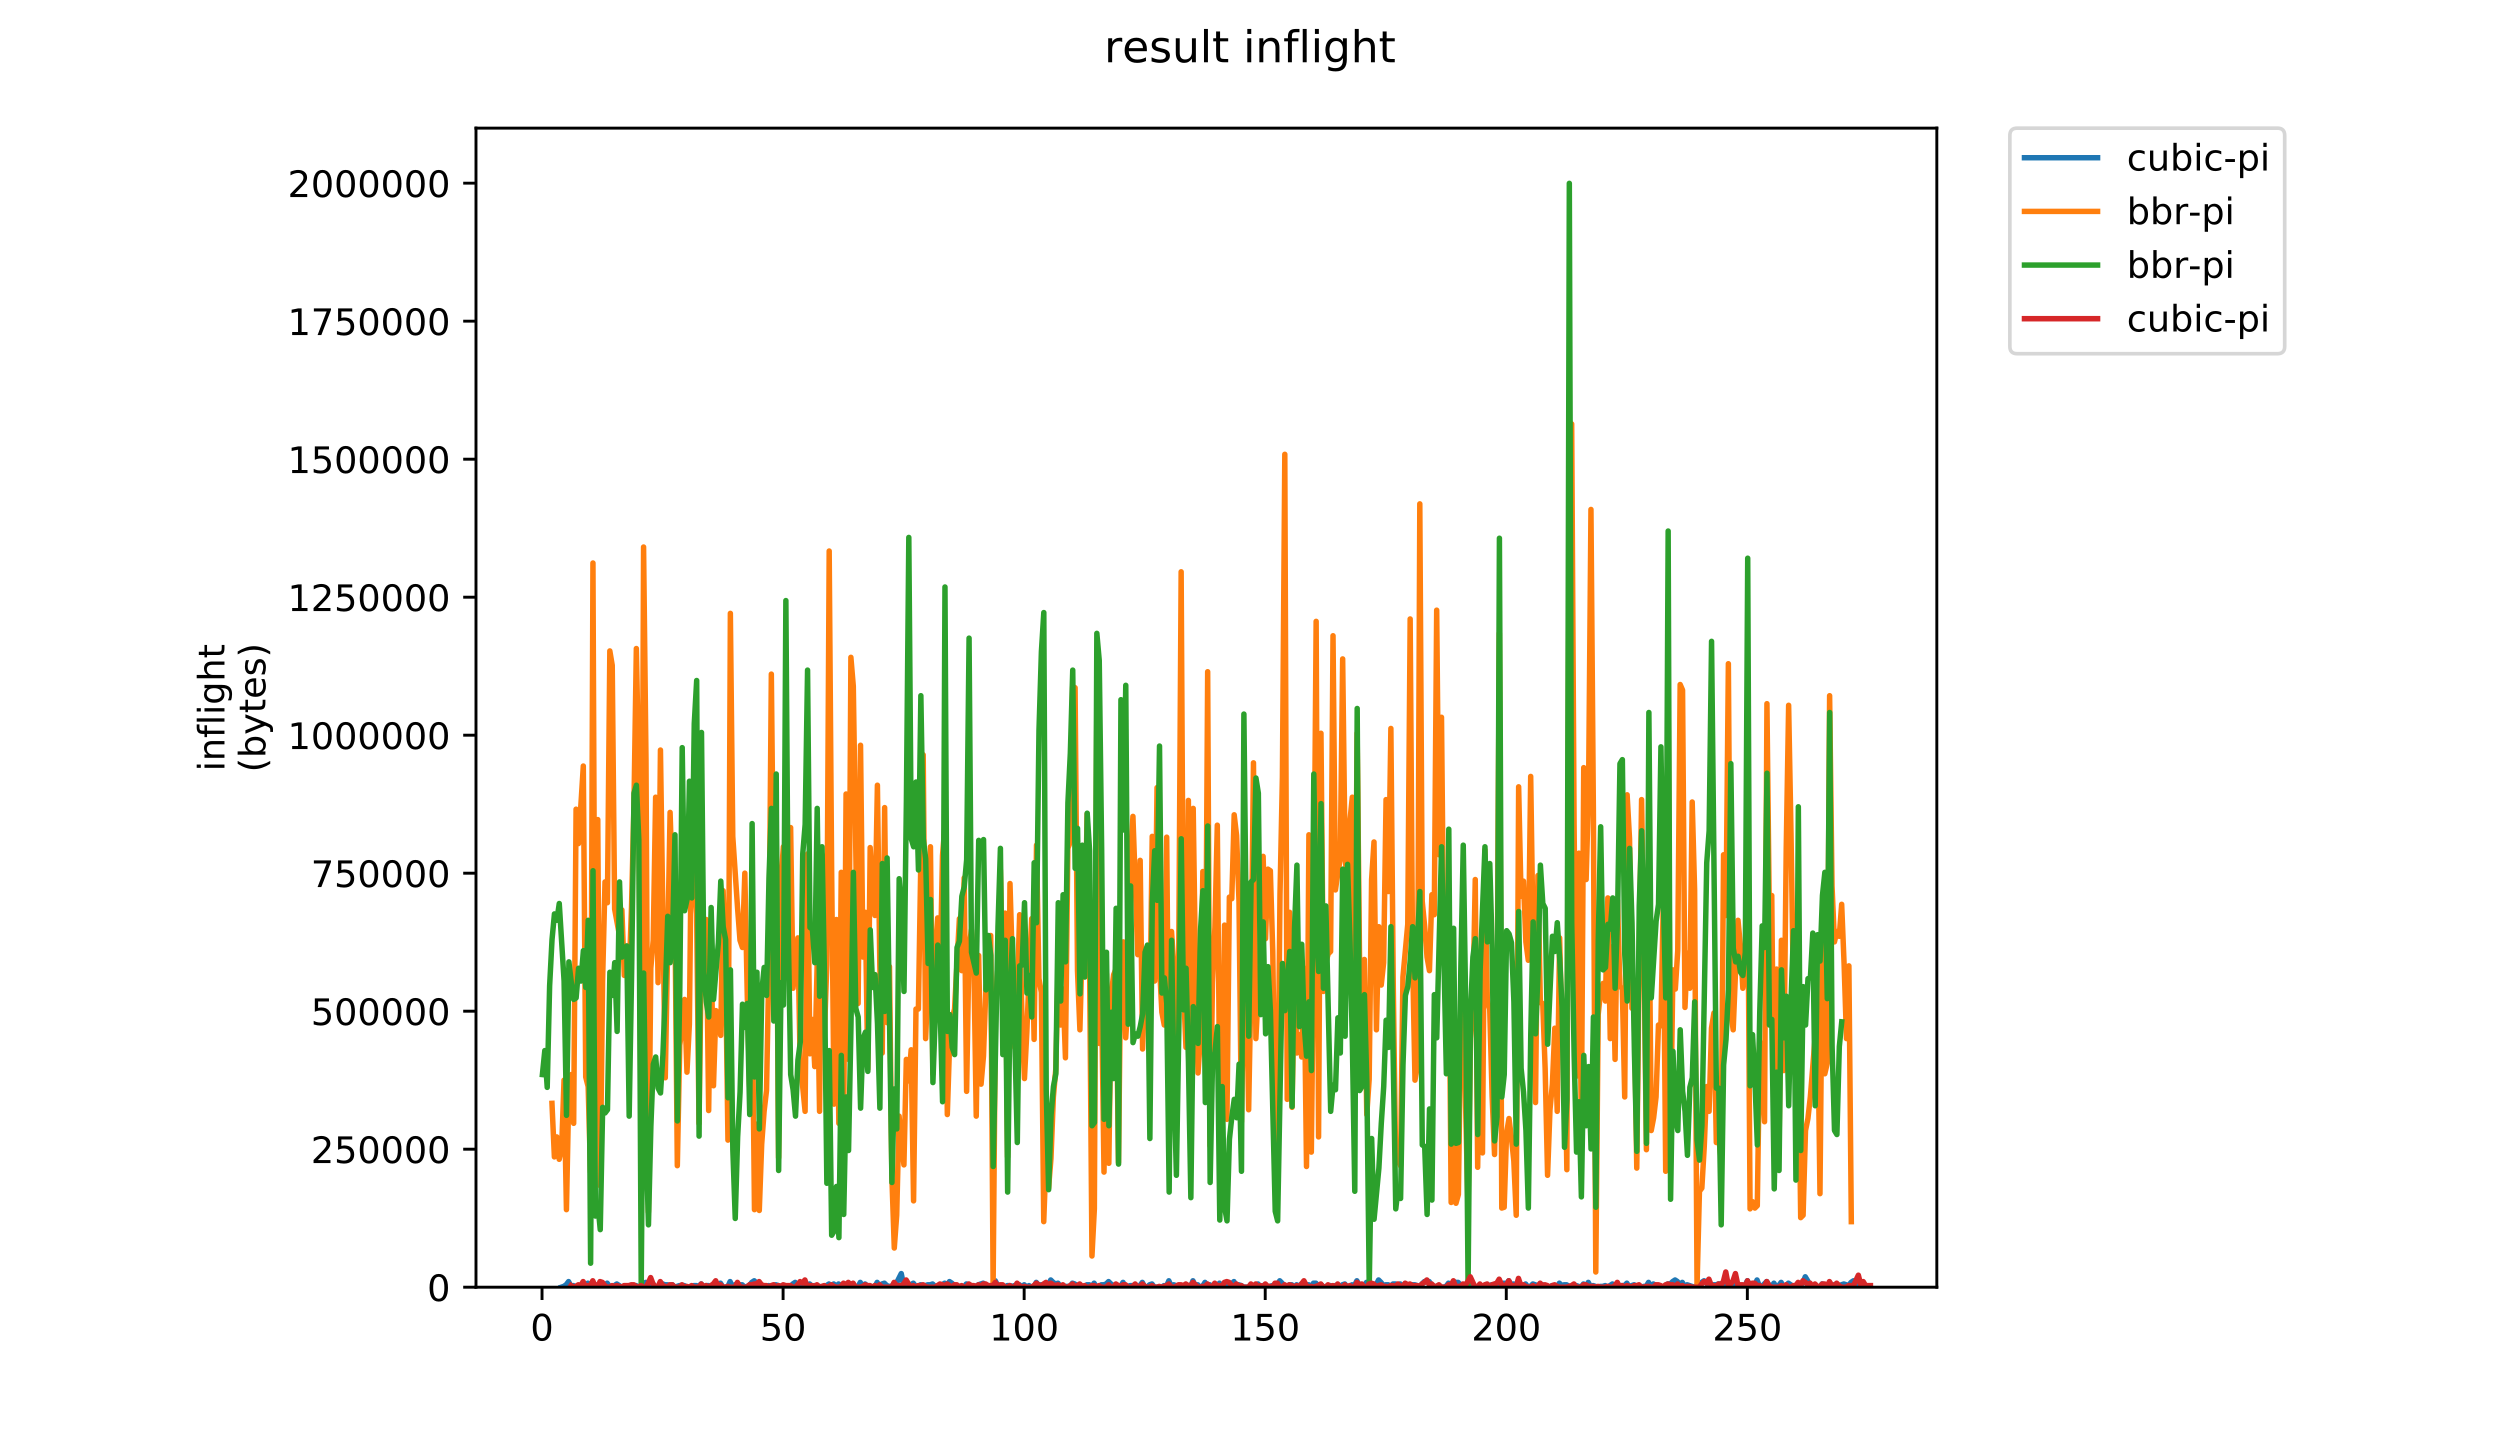 <?xml version="1.0" encoding="utf-8" standalone="no"?>
<!DOCTYPE svg PUBLIC "-//W3C//DTD SVG 1.1//EN"
  "http://www.w3.org/Graphics/SVG/1.1/DTD/svg11.dtd">
<!-- Created with matplotlib (https://matplotlib.org/) -->
<svg height="396pt" version="1.1" viewBox="0 0 684 396" width="684pt" xmlns="http://www.w3.org/2000/svg" xmlns:xlink="http://www.w3.org/1999/xlink">
 <defs>
  <style type="text/css">
*{stroke-linecap:butt;stroke-linejoin:round;}
  </style>
 </defs>
 <g id="figure_1">
  <g id="patch_1">
   <path d="M 0 396 
L 684 396 
L 684 0 
L 0 0 
z
" style="fill:#ffffff;"/>
  </g>
  <g id="axes_1">
   <g id="patch_2">
    <path d="M 130.23 352.174 
L 529.913 352.174 
L 529.913 35.062 
L 130.23 35.062 
z
" style="fill:#ffffff;"/>
   </g>
   <g id="matplotlib.axis_1">
    <g id="xtick_1">
     <g id="line2d_1">
      <defs>
       <path d="M 0 0 
L 0 3.5 
" id="mfdb8e0941b" style="stroke:#000000;stroke-width:0.8;"/>
      </defs>
      <g>
       <use style="stroke:#000000;stroke-width:0.8;" x="148.299" xlink:href="#mfdb8e0941b" y="352.174"/>
      </g>
     </g>
     <g id="text_1">
      <!-- 0 -->
      <defs>
       <path d="M 31.781 66.406 
Q 24.172 66.406 20.328 58.906 
Q 16.5 51.422 16.5 36.375 
Q 16.5 21.391 20.328 13.891 
Q 24.172 6.391 31.781 6.391 
Q 39.453 6.391 43.281 13.891 
Q 47.125 21.391 47.125 36.375 
Q 47.125 51.422 43.281 58.906 
Q 39.453 66.406 31.781 66.406 
z
M 31.781 74.219 
Q 44.047 74.219 50.516 64.516 
Q 56.984 54.828 56.984 36.375 
Q 56.984 17.969 50.516 8.266 
Q 44.047 -1.422 31.781 -1.422 
Q 19.531 -1.422 13.062 8.266 
Q 6.594 17.969 6.594 36.375 
Q 6.594 54.828 13.062 64.516 
Q 19.531 74.219 31.781 74.219 
z
" id="DejaVuSans-48"/>
      </defs>
      <g transform="translate(145.117 366.773)scale(0.1 -0.1)">
       <use xlink:href="#DejaVuSans-48"/>
      </g>
     </g>
    </g>
    <g id="xtick_2">
     <g id="line2d_2">
      <g>
       <use style="stroke:#000000;stroke-width:0.8;" x="214.254" xlink:href="#mfdb8e0941b" y="352.174"/>
      </g>
     </g>
     <g id="text_2">
      <!-- 50 -->
      <defs>
       <path d="M 10.797 72.906 
L 49.516 72.906 
L 49.516 64.594 
L 19.828 64.594 
L 19.828 46.734 
Q 21.969 47.469 24.109 47.828 
Q 26.266 48.188 28.422 48.188 
Q 40.625 48.188 47.75 41.5 
Q 54.891 34.812 54.891 23.391 
Q 54.891 11.625 47.562 5.094 
Q 40.234 -1.422 26.906 -1.422 
Q 22.312 -1.422 17.547 -0.641 
Q 12.797 0.141 7.719 1.703 
L 7.719 11.625 
Q 12.109 9.234 16.797 8.062 
Q 21.484 6.891 26.703 6.891 
Q 35.156 6.891 40.078 11.328 
Q 45.016 15.766 45.016 23.391 
Q 45.016 31 40.078 35.438 
Q 35.156 39.891 26.703 39.891 
Q 22.75 39.891 18.812 39.016 
Q 14.891 38.141 10.797 36.281 
z
" id="DejaVuSans-53"/>
      </defs>
      <g transform="translate(207.891 366.773)scale(0.1 -0.1)">
       <use xlink:href="#DejaVuSans-53"/>
       <use x="63.623" xlink:href="#DejaVuSans-48"/>
      </g>
     </g>
    </g>
    <g id="xtick_3">
     <g id="line2d_3">
      <g>
       <use style="stroke:#000000;stroke-width:0.8;" x="280.209" xlink:href="#mfdb8e0941b" y="352.174"/>
      </g>
     </g>
     <g id="text_3">
      <!-- 100 -->
      <defs>
       <path d="M 12.406 8.297 
L 28.516 8.297 
L 28.516 63.922 
L 10.984 60.406 
L 10.984 69.391 
L 28.422 72.906 
L 38.281 72.906 
L 38.281 8.297 
L 54.391 8.297 
L 54.391 0 
L 12.406 0 
z
" id="DejaVuSans-49"/>
      </defs>
      <g transform="translate(270.666 366.773)scale(0.1 -0.1)">
       <use xlink:href="#DejaVuSans-49"/>
       <use x="63.623" xlink:href="#DejaVuSans-48"/>
       <use x="127.246" xlink:href="#DejaVuSans-48"/>
      </g>
     </g>
    </g>
    <g id="xtick_4">
     <g id="line2d_4">
      <g>
       <use style="stroke:#000000;stroke-width:0.8;" x="346.165" xlink:href="#mfdb8e0941b" y="352.174"/>
      </g>
     </g>
     <g id="text_4">
      <!-- 150 -->
      <g transform="translate(336.621 366.773)scale(0.1 -0.1)">
       <use xlink:href="#DejaVuSans-49"/>
       <use x="63.623" xlink:href="#DejaVuSans-53"/>
       <use x="127.246" xlink:href="#DejaVuSans-48"/>
      </g>
     </g>
    </g>
    <g id="xtick_5">
     <g id="line2d_5">
      <g>
       <use style="stroke:#000000;stroke-width:0.8;" x="412.12" xlink:href="#mfdb8e0941b" y="352.174"/>
      </g>
     </g>
     <g id="text_5">
      <!-- 200 -->
      <defs>
       <path d="M 19.188 8.297 
L 53.609 8.297 
L 53.609 0 
L 7.328 0 
L 7.328 8.297 
Q 12.938 14.109 22.625 23.891 
Q 32.328 33.688 34.812 36.531 
Q 39.547 41.844 41.422 45.531 
Q 43.312 49.219 43.312 52.781 
Q 43.312 58.594 39.234 62.25 
Q 35.156 65.922 28.609 65.922 
Q 23.969 65.922 18.812 64.312 
Q 13.672 62.703 7.812 59.422 
L 7.812 69.391 
Q 13.766 71.781 18.938 73 
Q 24.125 74.219 28.422 74.219 
Q 39.75 74.219 46.484 68.547 
Q 53.219 62.891 53.219 53.422 
Q 53.219 48.922 51.531 44.891 
Q 49.859 40.875 45.406 35.406 
Q 44.188 33.984 37.641 27.219 
Q 31.109 20.453 19.188 8.297 
z
" id="DejaVuSans-50"/>
      </defs>
      <g transform="translate(402.576 366.773)scale(0.1 -0.1)">
       <use xlink:href="#DejaVuSans-50"/>
       <use x="63.623" xlink:href="#DejaVuSans-48"/>
       <use x="127.246" xlink:href="#DejaVuSans-48"/>
      </g>
     </g>
    </g>
    <g id="xtick_6">
     <g id="line2d_6">
      <g>
       <use style="stroke:#000000;stroke-width:0.8;" x="478.075" xlink:href="#mfdb8e0941b" y="352.174"/>
      </g>
     </g>
     <g id="text_6">
      <!-- 250 -->
      <g transform="translate(468.532 366.773)scale(0.1 -0.1)">
       <use xlink:href="#DejaVuSans-50"/>
       <use x="63.623" xlink:href="#DejaVuSans-53"/>
       <use x="127.246" xlink:href="#DejaVuSans-48"/>
      </g>
     </g>
    </g>
   </g>
   <g id="matplotlib.axis_2">
    <g id="ytick_1">
     <g id="line2d_7">
      <defs>
       <path d="M 0 0 
L -3.5 0 
" id="m3c14fd66dd" style="stroke:#000000;stroke-width:0.8;"/>
      </defs>
      <g>
       <use style="stroke:#000000;stroke-width:0.8;" x="130.23" xlink:href="#m3c14fd66dd" y="352.174"/>
      </g>
     </g>
     <g id="text_7">
      <!-- 0 -->
      <g transform="translate(116.868 355.973)scale(0.1 -0.1)">
       <use xlink:href="#DejaVuSans-48"/>
      </g>
     </g>
    </g>
    <g id="ytick_2">
     <g id="line2d_8">
      <g>
       <use style="stroke:#000000;stroke-width:0.8;" x="130.23" xlink:href="#m3c14fd66dd" y="314.417"/>
      </g>
     </g>
     <g id="text_8">
      <!-- 250000 -->
      <g transform="translate(85.055 318.216)scale(0.1 -0.1)">
       <use xlink:href="#DejaVuSans-50"/>
       <use x="63.623" xlink:href="#DejaVuSans-53"/>
       <use x="127.246" xlink:href="#DejaVuSans-48"/>
       <use x="190.869" xlink:href="#DejaVuSans-48"/>
       <use x="254.492" xlink:href="#DejaVuSans-48"/>
       <use x="318.115" xlink:href="#DejaVuSans-48"/>
      </g>
     </g>
    </g>
    <g id="ytick_3">
     <g id="line2d_9">
      <g>
       <use style="stroke:#000000;stroke-width:0.8;" x="130.23" xlink:href="#m3c14fd66dd" y="276.66"/>
      </g>
     </g>
     <g id="text_9">
      <!-- 500000 -->
      <g transform="translate(85.055 280.459)scale(0.1 -0.1)">
       <use xlink:href="#DejaVuSans-53"/>
       <use x="63.623" xlink:href="#DejaVuSans-48"/>
       <use x="127.246" xlink:href="#DejaVuSans-48"/>
       <use x="190.869" xlink:href="#DejaVuSans-48"/>
       <use x="254.492" xlink:href="#DejaVuSans-48"/>
       <use x="318.115" xlink:href="#DejaVuSans-48"/>
      </g>
     </g>
    </g>
    <g id="ytick_4">
     <g id="line2d_10">
      <g>
       <use style="stroke:#000000;stroke-width:0.8;" x="130.23" xlink:href="#m3c14fd66dd" y="238.902"/>
      </g>
     </g>
     <g id="text_10">
      <!-- 750000 -->
      <defs>
       <path d="M 8.203 72.906 
L 55.078 72.906 
L 55.078 68.703 
L 28.609 0 
L 18.312 0 
L 43.219 64.594 
L 8.203 64.594 
z
" id="DejaVuSans-55"/>
      </defs>
      <g transform="translate(85.055 242.702)scale(0.1 -0.1)">
       <use xlink:href="#DejaVuSans-55"/>
       <use x="63.623" xlink:href="#DejaVuSans-53"/>
       <use x="127.246" xlink:href="#DejaVuSans-48"/>
       <use x="190.869" xlink:href="#DejaVuSans-48"/>
       <use x="254.492" xlink:href="#DejaVuSans-48"/>
       <use x="318.115" xlink:href="#DejaVuSans-48"/>
      </g>
     </g>
    </g>
    <g id="ytick_5">
     <g id="line2d_11">
      <g>
       <use style="stroke:#000000;stroke-width:0.8;" x="130.23" xlink:href="#m3c14fd66dd" y="201.145"/>
      </g>
     </g>
     <g id="text_11">
      <!-- 1000000 -->
      <g transform="translate(78.693 204.944)scale(0.1 -0.1)">
       <use xlink:href="#DejaVuSans-49"/>
       <use x="63.623" xlink:href="#DejaVuSans-48"/>
       <use x="127.246" xlink:href="#DejaVuSans-48"/>
       <use x="190.869" xlink:href="#DejaVuSans-48"/>
       <use x="254.492" xlink:href="#DejaVuSans-48"/>
       <use x="318.115" xlink:href="#DejaVuSans-48"/>
       <use x="381.738" xlink:href="#DejaVuSans-48"/>
      </g>
     </g>
    </g>
    <g id="ytick_6">
     <g id="line2d_12">
      <g>
       <use style="stroke:#000000;stroke-width:0.8;" x="130.23" xlink:href="#m3c14fd66dd" y="163.388"/>
      </g>
     </g>
     <g id="text_12">
      <!-- 1250000 -->
      <g transform="translate(78.693 167.187)scale(0.1 -0.1)">
       <use xlink:href="#DejaVuSans-49"/>
       <use x="63.623" xlink:href="#DejaVuSans-50"/>
       <use x="127.246" xlink:href="#DejaVuSans-53"/>
       <use x="190.869" xlink:href="#DejaVuSans-48"/>
       <use x="254.492" xlink:href="#DejaVuSans-48"/>
       <use x="318.115" xlink:href="#DejaVuSans-48"/>
       <use x="381.738" xlink:href="#DejaVuSans-48"/>
      </g>
     </g>
    </g>
    <g id="ytick_7">
     <g id="line2d_13">
      <g>
       <use style="stroke:#000000;stroke-width:0.8;" x="130.23" xlink:href="#m3c14fd66dd" y="125.63"/>
      </g>
     </g>
     <g id="text_13">
      <!-- 1500000 -->
      <g transform="translate(78.693 129.43)scale(0.1 -0.1)">
       <use xlink:href="#DejaVuSans-49"/>
       <use x="63.623" xlink:href="#DejaVuSans-53"/>
       <use x="127.246" xlink:href="#DejaVuSans-48"/>
       <use x="190.869" xlink:href="#DejaVuSans-48"/>
       <use x="254.492" xlink:href="#DejaVuSans-48"/>
       <use x="318.115" xlink:href="#DejaVuSans-48"/>
       <use x="381.738" xlink:href="#DejaVuSans-48"/>
      </g>
     </g>
    </g>
    <g id="ytick_8">
     <g id="line2d_14">
      <g>
       <use style="stroke:#000000;stroke-width:0.8;" x="130.23" xlink:href="#m3c14fd66dd" y="87.873"/>
      </g>
     </g>
     <g id="text_14">
      <!-- 1750000 -->
      <g transform="translate(78.693 91.672)scale(0.1 -0.1)">
       <use xlink:href="#DejaVuSans-49"/>
       <use x="63.623" xlink:href="#DejaVuSans-55"/>
       <use x="127.246" xlink:href="#DejaVuSans-53"/>
       <use x="190.869" xlink:href="#DejaVuSans-48"/>
       <use x="254.492" xlink:href="#DejaVuSans-48"/>
       <use x="318.115" xlink:href="#DejaVuSans-48"/>
       <use x="381.738" xlink:href="#DejaVuSans-48"/>
      </g>
     </g>
    </g>
    <g id="ytick_9">
     <g id="line2d_15">
      <g>
       <use style="stroke:#000000;stroke-width:0.8;" x="130.23" xlink:href="#m3c14fd66dd" y="50.116"/>
      </g>
     </g>
     <g id="text_15">
      <!-- 2000000 -->
      <g transform="translate(78.693 53.915)scale(0.1 -0.1)">
       <use xlink:href="#DejaVuSans-50"/>
       <use x="63.623" xlink:href="#DejaVuSans-48"/>
       <use x="127.246" xlink:href="#DejaVuSans-48"/>
       <use x="190.869" xlink:href="#DejaVuSans-48"/>
       <use x="254.492" xlink:href="#DejaVuSans-48"/>
       <use x="318.115" xlink:href="#DejaVuSans-48"/>
       <use x="381.738" xlink:href="#DejaVuSans-48"/>
      </g>
     </g>
    </g>
    <g id="text_16">
     <!-- inflight -->
     <defs>
      <path d="M 9.422 54.688 
L 18.406 54.688 
L 18.406 0 
L 9.422 0 
z
M 9.422 75.984 
L 18.406 75.984 
L 18.406 64.594 
L 9.422 64.594 
z
" id="DejaVuSans-105"/>
      <path d="M 54.891 33.016 
L 54.891 0 
L 45.906 0 
L 45.906 32.719 
Q 45.906 40.484 42.875 44.328 
Q 39.844 48.188 33.797 48.188 
Q 26.516 48.188 22.312 43.547 
Q 18.109 38.922 18.109 30.906 
L 18.109 0 
L 9.078 0 
L 9.078 54.688 
L 18.109 54.688 
L 18.109 46.188 
Q 21.344 51.125 25.703 53.562 
Q 30.078 56 35.797 56 
Q 45.219 56 50.047 50.172 
Q 54.891 44.344 54.891 33.016 
z
" id="DejaVuSans-110"/>
      <path d="M 37.109 75.984 
L 37.109 68.5 
L 28.516 68.5 
Q 23.688 68.5 21.797 66.547 
Q 19.922 64.594 19.922 59.516 
L 19.922 54.688 
L 34.719 54.688 
L 34.719 47.703 
L 19.922 47.703 
L 19.922 0 
L 10.891 0 
L 10.891 47.703 
L 2.297 47.703 
L 2.297 54.688 
L 10.891 54.688 
L 10.891 58.5 
Q 10.891 67.625 15.141 71.797 
Q 19.391 75.984 28.609 75.984 
z
" id="DejaVuSans-102"/>
      <path d="M 9.422 75.984 
L 18.406 75.984 
L 18.406 0 
L 9.422 0 
z
" id="DejaVuSans-108"/>
      <path d="M 45.406 27.984 
Q 45.406 37.75 41.375 43.109 
Q 37.359 48.484 30.078 48.484 
Q 22.859 48.484 18.828 43.109 
Q 14.797 37.75 14.797 27.984 
Q 14.797 18.266 18.828 12.891 
Q 22.859 7.516 30.078 7.516 
Q 37.359 7.516 41.375 12.891 
Q 45.406 18.266 45.406 27.984 
z
M 54.391 6.781 
Q 54.391 -7.172 48.188 -13.984 
Q 42 -20.797 29.203 -20.797 
Q 24.469 -20.797 20.266 -20.094 
Q 16.062 -19.391 12.109 -17.922 
L 12.109 -9.188 
Q 16.062 -11.328 19.922 -12.344 
Q 23.781 -13.375 27.781 -13.375 
Q 36.625 -13.375 41.016 -8.766 
Q 45.406 -4.156 45.406 5.172 
L 45.406 9.625 
Q 42.625 4.781 38.281 2.391 
Q 33.938 0 27.875 0 
Q 17.828 0 11.672 7.656 
Q 5.516 15.328 5.516 27.984 
Q 5.516 40.672 11.672 48.328 
Q 17.828 56 27.875 56 
Q 33.938 56 38.281 53.609 
Q 42.625 51.219 45.406 46.391 
L 45.406 54.688 
L 54.391 54.688 
z
" id="DejaVuSans-103"/>
      <path d="M 54.891 33.016 
L 54.891 0 
L 45.906 0 
L 45.906 32.719 
Q 45.906 40.484 42.875 44.328 
Q 39.844 48.188 33.797 48.188 
Q 26.516 48.188 22.312 43.547 
Q 18.109 38.922 18.109 30.906 
L 18.109 0 
L 9.078 0 
L 9.078 75.984 
L 18.109 75.984 
L 18.109 46.188 
Q 21.344 51.125 25.703 53.562 
Q 30.078 56 35.797 56 
Q 45.219 56 50.047 50.172 
Q 54.891 44.344 54.891 33.016 
z
" id="DejaVuSans-104"/>
      <path d="M 18.312 70.219 
L 18.312 54.688 
L 36.812 54.688 
L 36.812 47.703 
L 18.312 47.703 
L 18.312 18.016 
Q 18.312 11.328 20.141 9.422 
Q 21.969 7.516 27.594 7.516 
L 36.812 7.516 
L 36.812 0 
L 27.594 0 
Q 17.188 0 13.234 3.875 
Q 9.281 7.766 9.281 18.016 
L 9.281 47.703 
L 2.688 47.703 
L 2.688 54.688 
L 9.281 54.688 
L 9.281 70.219 
z
" id="DejaVuSans-116"/>
     </defs>
     <g transform="translate(61.415 211.018)rotate(-90)scale(0.1 -0.1)">
      <use xlink:href="#DejaVuSans-105"/>
      <use x="27.783" xlink:href="#DejaVuSans-110"/>
      <use x="91.162" xlink:href="#DejaVuSans-102"/>
      <use x="126.367" xlink:href="#DejaVuSans-108"/>
      <use x="154.15" xlink:href="#DejaVuSans-105"/>
      <use x="181.934" xlink:href="#DejaVuSans-103"/>
      <use x="245.41" xlink:href="#DejaVuSans-104"/>
      <use x="308.789" xlink:href="#DejaVuSans-116"/>
     </g>
     <!-- (bytes) -->
     <defs>
      <path d="M 31 75.875 
Q 24.469 64.656 21.281 53.656 
Q 18.109 42.672 18.109 31.391 
Q 18.109 20.125 21.312 9.062 
Q 24.516 -2 31 -13.188 
L 23.188 -13.188 
Q 15.875 -1.703 12.234 9.375 
Q 8.594 20.453 8.594 31.391 
Q 8.594 42.281 12.203 53.312 
Q 15.828 64.359 23.188 75.875 
z
" id="DejaVuSans-40"/>
      <path d="M 48.688 27.297 
Q 48.688 37.203 44.609 42.844 
Q 40.531 48.484 33.406 48.484 
Q 26.266 48.484 22.188 42.844 
Q 18.109 37.203 18.109 27.297 
Q 18.109 17.391 22.188 11.75 
Q 26.266 6.109 33.406 6.109 
Q 40.531 6.109 44.609 11.75 
Q 48.688 17.391 48.688 27.297 
z
M 18.109 46.391 
Q 20.953 51.266 25.266 53.625 
Q 29.594 56 35.594 56 
Q 45.562 56 51.781 48.094 
Q 58.016 40.188 58.016 27.297 
Q 58.016 14.406 51.781 6.484 
Q 45.562 -1.422 35.594 -1.422 
Q 29.594 -1.422 25.266 0.953 
Q 20.953 3.328 18.109 8.203 
L 18.109 0 
L 9.078 0 
L 9.078 75.984 
L 18.109 75.984 
z
" id="DejaVuSans-98"/>
      <path d="M 32.172 -5.078 
Q 28.375 -14.844 24.75 -17.812 
Q 21.141 -20.797 15.094 -20.797 
L 7.906 -20.797 
L 7.906 -13.281 
L 13.188 -13.281 
Q 16.891 -13.281 18.938 -11.516 
Q 21 -9.766 23.484 -3.219 
L 25.094 0.875 
L 2.984 54.688 
L 12.5 54.688 
L 29.594 11.922 
L 46.688 54.688 
L 56.203 54.688 
z
" id="DejaVuSans-121"/>
      <path d="M 56.203 29.594 
L 56.203 25.203 
L 14.891 25.203 
Q 15.484 15.922 20.484 11.062 
Q 25.484 6.203 34.422 6.203 
Q 39.594 6.203 44.453 7.469 
Q 49.312 8.734 54.109 11.281 
L 54.109 2.781 
Q 49.266 0.734 44.188 -0.344 
Q 39.109 -1.422 33.891 -1.422 
Q 20.797 -1.422 13.156 6.188 
Q 5.516 13.812 5.516 26.812 
Q 5.516 40.234 12.766 48.109 
Q 20.016 56 32.328 56 
Q 43.359 56 49.781 48.891 
Q 56.203 41.797 56.203 29.594 
z
M 47.219 32.234 
Q 47.125 39.594 43.094 43.984 
Q 39.062 48.391 32.422 48.391 
Q 24.906 48.391 20.391 44.141 
Q 15.875 39.891 15.188 32.172 
z
" id="DejaVuSans-101"/>
      <path d="M 44.281 53.078 
L 44.281 44.578 
Q 40.484 46.531 36.375 47.5 
Q 32.281 48.484 27.875 48.484 
Q 21.188 48.484 17.844 46.438 
Q 14.5 44.391 14.5 40.281 
Q 14.5 37.156 16.891 35.375 
Q 19.281 33.594 26.516 31.984 
L 29.594 31.297 
Q 39.156 29.25 43.188 25.516 
Q 47.219 21.781 47.219 15.094 
Q 47.219 7.469 41.188 3.016 
Q 35.156 -1.422 24.609 -1.422 
Q 20.219 -1.422 15.453 -0.562 
Q 10.688 0.297 5.422 2 
L 5.422 11.281 
Q 10.406 8.688 15.234 7.391 
Q 20.062 6.109 24.812 6.109 
Q 31.156 6.109 34.562 8.281 
Q 37.984 10.453 37.984 14.406 
Q 37.984 18.062 35.516 20.016 
Q 33.062 21.969 24.703 23.781 
L 21.578 24.516 
Q 13.234 26.266 9.516 29.906 
Q 5.812 33.547 5.812 39.891 
Q 5.812 47.609 11.281 51.797 
Q 16.75 56 26.812 56 
Q 31.781 56 36.172 55.266 
Q 40.578 54.547 44.281 53.078 
z
" id="DejaVuSans-115"/>
      <path d="M 8.016 75.875 
L 15.828 75.875 
Q 23.141 64.359 26.781 53.312 
Q 30.422 42.281 30.422 31.391 
Q 30.422 20.453 26.781 9.375 
Q 23.141 -1.703 15.828 -13.188 
L 8.016 -13.188 
Q 14.5 -2 17.703 9.062 
Q 20.906 20.125 20.906 31.391 
Q 20.906 42.672 17.703 53.656 
Q 14.5 64.656 8.016 75.875 
z
" id="DejaVuSans-41"/>
     </defs>
     <g transform="translate(72.613 211.295)rotate(-90)scale(0.1 -0.1)">
      <use xlink:href="#DejaVuSans-40"/>
      <use x="39.014" xlink:href="#DejaVuSans-98"/>
      <use x="102.49" xlink:href="#DejaVuSans-121"/>
      <use x="161.67" xlink:href="#DejaVuSans-116"/>
      <use x="200.879" xlink:href="#DejaVuSans-101"/>
      <use x="262.402" xlink:href="#DejaVuSans-115"/>
      <use x="314.502" xlink:href="#DejaVuSans-41"/>
     </g>
    </g>
   </g>
   <g id="line2d_16">
    <path clip-path="url(#pb96ea104d1)" d="M 153.587 352.174 
L 154.246 351.955 
L 154.906 351.518 
L 155.566 350.643 
L 156.225 351.955 
L 156.885 351.737 
L 157.544 352.174 
L 159.523 352.174 
L 160.182 351.955 
L 160.842 351.081 
L 161.502 351.518 
L 162.161 351.299 
L 162.821 352.174 
L 163.48 351.518 
L 164.14 351.737 
L 164.799 351.299 
L 165.459 352.174 
L 166.118 351.081 
L 166.778 351.955 
L 167.438 352.174 
L 168.757 351.299 
L 170.076 352.174 
L 170.735 351.955 
L 172.054 351.955 
L 172.714 351.737 
L 173.374 352.174 
L 174.033 351.737 
L 174.693 352.174 
L 175.352 352.174 
L 176.012 351.299 
L 176.671 350.862 
L 177.331 351.737 
L 177.99 350.643 
L 178.65 351.299 
L 179.31 352.174 
L 180.629 352.174 
L 181.288 351.299 
L 181.948 351.518 
L 182.607 351.518 
L 183.267 351.737 
L 183.926 351.518 
L 184.586 352.174 
L 185.905 351.737 
L 187.224 351.737 
L 187.884 352.174 
L 189.203 352.174 
L 189.862 351.737 
L 190.522 351.737 
L 191.181 351.955 
L 191.841 351.299 
L 192.501 352.174 
L 193.16 351.737 
L 193.82 351.737 
L 194.479 352.174 
L 195.139 351.955 
L 195.798 351.518 
L 196.458 352.174 
L 197.117 351.081 
L 197.777 352.174 
L 199.096 352.174 
L 199.756 350.643 
L 200.415 352.174 
L 201.075 351.518 
L 201.734 351.955 
L 202.394 351.518 
L 203.053 351.518 
L 203.713 352.174 
L 205.032 351.737 
L 205.692 350.862 
L 206.351 350.425 
L 207.011 351.081 
L 207.67 351.299 
L 208.33 351.737 
L 209.649 352.174 
L 210.309 351.737 
L 210.968 352.174 
L 211.628 351.737 
L 212.287 351.518 
L 213.606 351.955 
L 214.925 351.955 
L 215.585 352.174 
L 216.245 352.174 
L 216.904 351.299 
L 217.564 350.862 
L 218.223 352.174 
L 218.883 351.955 
L 219.542 351.955 
L 220.202 351.081 
L 220.861 352.174 
L 221.521 351.299 
L 222.18 351.955 
L 222.84 351.737 
L 223.5 352.174 
L 224.159 351.955 
L 224.819 352.174 
L 226.138 351.737 
L 226.797 351.299 
L 227.457 351.737 
L 228.116 351.299 
L 228.776 351.955 
L 229.436 351.299 
L 230.095 351.737 
L 230.755 351.955 
L 231.414 351.955 
L 232.074 352.174 
L 232.733 351.299 
L 233.393 351.955 
L 234.052 351.955 
L 234.712 352.174 
L 235.372 350.862 
L 236.031 352.174 
L 236.691 351.299 
L 237.35 351.955 
L 238.01 352.174 
L 239.329 352.174 
L 239.988 350.862 
L 240.648 352.174 
L 241.308 351.299 
L 241.967 351.081 
L 242.627 351.737 
L 243.286 351.955 
L 243.946 351.955 
L 244.605 351.299 
L 245.265 351.081 
L 246.584 348.456 
L 247.244 351.737 
L 247.903 352.174 
L 248.563 351.737 
L 249.222 351.518 
L 249.882 351.081 
L 250.541 351.955 
L 251.201 352.174 
L 251.86 351.518 
L 252.52 351.737 
L 253.179 351.737 
L 253.839 351.518 
L 254.499 351.518 
L 255.158 351.299 
L 255.818 351.955 
L 256.477 351.955 
L 257.137 352.174 
L 257.796 351.518 
L 258.456 351.081 
L 259.115 351.737 
L 259.775 350.643 
L 260.435 351.081 
L 261.094 351.737 
L 261.754 351.955 
L 262.413 351.955 
L 263.073 352.174 
L 263.732 352.174 
L 264.392 351.299 
L 265.051 352.174 
L 266.371 352.174 
L 267.03 351.955 
L 267.69 351.518 
L 269.009 351.081 
L 269.668 351.737 
L 270.328 351.737 
L 270.987 351.955 
L 271.647 351.955 
L 272.307 350.425 
L 272.966 351.737 
L 273.626 352.174 
L 274.945 352.174 
L 275.604 351.737 
L 276.264 351.737 
L 276.923 351.955 
L 277.583 351.737 
L 278.243 351.955 
L 278.902 351.518 
L 279.562 352.174 
L 280.221 351.518 
L 280.881 352.174 
L 281.54 351.737 
L 282.2 352.174 
L 282.859 352.174 
L 283.519 350.862 
L 284.179 351.737 
L 284.838 351.518 
L 286.157 351.518 
L 286.817 351.737 
L 287.476 350.206 
L 288.136 350.862 
L 288.795 351.299 
L 289.455 351.081 
L 290.114 351.955 
L 290.774 352.174 
L 291.434 351.955 
L 292.093 351.955 
L 292.753 352.174 
L 293.412 351.081 
L 294.072 351.299 
L 294.731 351.955 
L 295.391 351.518 
L 296.05 352.174 
L 296.71 352.174 
L 297.37 351.518 
L 298.029 351.518 
L 298.689 352.174 
L 299.348 351.081 
L 300.008 352.174 
L 300.667 352.174 
L 301.327 351.518 
L 301.986 351.518 
L 302.646 351.299 
L 303.306 350.643 
L 303.965 351.299 
L 304.625 351.737 
L 305.284 351.737 
L 305.944 351.955 
L 306.603 351.955 
L 307.263 350.862 
L 307.922 352.174 
L 309.242 351.737 
L 309.901 351.737 
L 310.561 351.955 
L 311.22 351.955 
L 311.88 351.737 
L 312.539 350.862 
L 313.199 352.174 
L 313.858 352.174 
L 314.518 351.518 
L 315.178 351.299 
L 315.837 352.174 
L 317.816 352.174 
L 318.475 351.737 
L 319.135 351.955 
L 319.794 350.425 
L 320.454 351.955 
L 321.114 351.518 
L 321.773 351.737 
L 322.433 352.174 
L 323.092 351.955 
L 325.071 351.955 
L 325.73 352.174 
L 326.39 350.425 
L 327.049 351.955 
L 327.709 351.518 
L 328.369 352.174 
L 329.028 351.955 
L 329.688 350.862 
L 330.347 352.174 
L 331.007 351.518 
L 331.666 352.174 
L 332.985 352.174 
L 333.645 351.081 
L 334.305 351.955 
L 334.964 351.518 
L 335.624 351.955 
L 336.283 351.518 
L 336.943 351.299 
L 337.602 350.643 
L 338.262 351.955 
L 338.921 351.518 
L 339.581 351.737 
L 340.241 352.174 
L 341.56 352.174 
L 342.879 351.737 
L 343.538 351.737 
L 344.198 351.299 
L 344.857 352.174 
L 345.517 351.737 
L 346.177 351.737 
L 346.836 352.174 
L 348.155 351.737 
L 349.474 351.737 
L 350.134 350.425 
L 350.793 351.081 
L 351.453 351.955 
L 352.113 351.955 
L 352.772 351.518 
L 353.432 351.518 
L 354.091 352.174 
L 354.751 351.518 
L 355.41 351.955 
L 356.07 351.299 
L 356.729 352.174 
L 357.389 351.518 
L 358.049 351.518 
L 358.708 352.174 
L 359.368 351.081 
L 360.027 351.081 
L 360.687 351.955 
L 361.346 351.518 
L 362.006 351.955 
L 362.665 352.174 
L 363.325 352.174 
L 363.984 351.737 
L 364.644 352.174 
L 365.304 351.737 
L 365.963 352.174 
L 366.623 352.174 
L 367.282 351.518 
L 367.942 351.299 
L 368.601 352.174 
L 369.261 351.955 
L 369.92 351.518 
L 370.58 351.737 
L 371.24 350.425 
L 371.899 351.737 
L 373.218 351.737 
L 373.878 350.862 
L 374.537 351.737 
L 375.197 351.955 
L 375.856 351.955 
L 376.516 351.518 
L 377.176 350.206 
L 377.835 350.862 
L 378.495 351.737 
L 379.154 351.518 
L 379.814 351.518 
L 380.473 351.955 
L 381.133 351.299 
L 381.792 351.299 
L 382.452 351.955 
L 383.112 351.299 
L 383.771 352.174 
L 384.431 351.299 
L 385.75 351.737 
L 386.409 351.518 
L 387.069 351.518 
L 387.728 351.737 
L 388.388 352.174 
L 389.048 351.299 
L 389.707 350.643 
L 391.026 350.643 
L 391.686 351.737 
L 392.345 352.174 
L 393.005 351.955 
L 393.664 352.174 
L 394.983 352.174 
L 395.643 351.955 
L 396.303 351.081 
L 396.962 351.955 
L 397.622 351.299 
L 398.281 350.862 
L 398.941 350.862 
L 400.26 352.174 
L 400.919 352.174 
L 401.579 351.299 
L 402.239 351.518 
L 402.898 352.174 
L 403.558 351.955 
L 404.217 352.174 
L 405.536 352.174 
L 406.196 351.955 
L 406.855 351.518 
L 407.515 351.737 
L 408.175 351.518 
L 408.834 352.174 
L 409.494 351.737 
L 410.153 352.174 
L 410.813 351.299 
L 411.472 351.081 
L 412.132 351.299 
L 412.791 350.425 
L 413.451 351.518 
L 414.111 351.299 
L 414.77 351.518 
L 415.43 350.643 
L 416.089 351.737 
L 416.749 351.955 
L 417.408 351.299 
L 418.068 352.174 
L 418.727 351.955 
L 419.387 351.299 
L 420.706 351.737 
L 421.366 351.737 
L 422.025 351.518 
L 422.685 351.955 
L 423.344 352.174 
L 424.004 352.174 
L 424.663 351.737 
L 425.983 352.174 
L 426.642 351.081 
L 427.302 351.737 
L 427.961 351.518 
L 428.621 351.518 
L 429.28 351.955 
L 429.94 351.955 
L 430.599 351.737 
L 431.259 351.737 
L 432.578 352.174 
L 433.238 351.299 
L 433.897 352.174 
L 434.557 350.862 
L 435.216 352.174 
L 435.876 351.737 
L 437.195 352.174 
L 437.854 351.955 
L 438.514 351.955 
L 439.174 351.737 
L 439.833 352.174 
L 441.152 351.299 
L 441.812 351.955 
L 442.471 351.737 
L 444.45 351.737 
L 445.11 351.081 
L 445.769 352.174 
L 446.429 351.737 
L 447.088 351.518 
L 447.748 352.174 
L 448.407 351.737 
L 449.067 352.174 
L 449.726 351.955 
L 450.386 351.955 
L 451.046 350.862 
L 451.705 352.174 
L 452.365 351.299 
L 453.024 352.174 
L 455.662 352.174 
L 456.322 351.299 
L 456.982 351.299 
L 457.641 350.643 
L 458.301 350.206 
L 458.96 350.643 
L 459.62 351.955 
L 460.279 350.862 
L 460.939 352.174 
L 461.598 351.518 
L 463.577 352.174 
L 464.237 351.737 
L 464.896 352.174 
L 465.556 350.862 
L 466.215 350.425 
L 466.875 350.862 
L 467.534 352.174 
L 468.194 352.174 
L 468.853 351.518 
L 469.513 351.518 
L 470.173 351.299 
L 471.492 351.299 
L 472.811 352.174 
L 473.47 352.174 
L 474.13 351.518 
L 474.789 351.081 
L 475.449 351.518 
L 476.109 351.737 
L 477.428 351.737 
L 478.087 350.425 
L 478.747 351.737 
L 480.066 351.737 
L 480.725 350.206 
L 481.385 351.955 
L 482.045 351.955 
L 483.364 350.643 
L 484.023 351.737 
L 484.683 352.174 
L 485.342 351.081 
L 486.002 352.174 
L 486.661 351.737 
L 487.321 350.862 
L 487.981 352.174 
L 488.64 351.955 
L 489.3 351.081 
L 490.619 351.955 
L 491.278 352.174 
L 491.938 351.737 
L 492.597 351.518 
L 493.257 351.081 
L 493.917 349.331 
L 494.576 350.425 
L 495.236 351.737 
L 495.895 352.174 
L 496.555 351.737 
L 497.214 352.174 
L 497.874 352.174 
L 498.533 351.299 
L 499.193 351.737 
L 499.853 351.737 
L 500.512 351.518 
L 501.172 352.174 
L 501.831 351.518 
L 502.491 352.174 
L 503.15 352.174 
L 503.81 351.518 
L 504.469 351.299 
L 505.788 351.737 
L 506.448 350.862 
L 507.108 350.425 
L 507.767 351.299 
L 508.427 351.737 
L 509.086 350.862 
L 509.086 350.862 
" style="fill:none;stroke:#1f77b4;stroke-linecap:square;stroke-width:1.5;"/>
   </g>
   <g id="line2d_17">
    <path clip-path="url(#pb96ea104d1)" d="M 151.019 301.875 
L 151.678 316.528 
L 152.338 311.06 
L 152.997 317.184 
L 153.657 314.341 
L 154.316 295.533 
L 154.976 330.961 
L 155.635 298.158 
L 156.295 294.003 
L 156.955 307.343 
L 157.614 221.397 
L 158.274 230.801 
L 159.593 209.588 
L 160.252 294.659 
L 160.912 297.283 
L 161.571 320.683 
L 162.231 154.041 
L 162.891 305.812 
L 163.55 224.24 
L 164.21 324.401 
L 164.869 268.416 
L 165.529 241.298 
L 166.188 246.984 
L 166.848 178.097 
L 167.507 182.033 
L 168.167 248.734 
L 169.486 255.95 
L 170.146 248.952 
L 170.805 266.885 
L 171.465 263.167 
L 172.124 266.666 
L 172.784 248.078 
L 173.443 220.741 
L 174.103 177.441 
L 174.763 211.775 
L 175.422 311.498 
L 176.082 149.667 
L 176.741 207.839 
L 177.401 331.617 
L 178.06 264.917 
L 178.72 257.263 
L 179.379 218.117 
L 180.039 268.853 
L 180.699 205.214 
L 182.018 294.877 
L 183.337 222.272 
L 183.996 243.048 
L 184.656 250.046 
L 185.315 318.933 
L 185.975 285.911 
L 186.635 281.319 
L 187.294 273.446 
L 187.954 293.347 
L 188.613 280.225 
L 189.273 218.336 
L 189.932 240.423 
L 190.592 250.046 
L 191.251 307.343 
L 191.911 259.231 
L 192.57 252.451 
L 193.23 251.577 
L 193.89 303.844 
L 194.549 257.263 
L 195.209 297.064 
L 195.868 276.507 
L 196.528 277.601 
L 197.187 283.287 
L 197.847 243.704 
L 198.506 264.042 
L 199.166 311.935 
L 199.826 167.818 
L 200.485 228.833 
L 201.804 248.515 
L 202.464 257.263 
L 203.123 259.231 
L 203.783 238.893 
L 204.442 271.915 
L 205.102 297.283 
L 205.762 267.322 
L 206.421 330.961 
L 207.081 307.561 
L 207.74 331.18 
L 208.4 313.029 
L 209.059 304.062 
L 209.719 298.376 
L 210.378 263.605 
L 211.038 184.439 
L 211.698 248.952 
L 212.357 224.896 
L 213.017 316.746 
L 213.676 240.423 
L 214.336 231.676 
L 214.995 236.487 
L 215.655 265.573 
L 216.314 226.427 
L 216.974 270.384 
L 218.293 256.607 
L 218.953 292.253 
L 219.612 297.283 
L 220.272 304.062 
L 220.931 233.644 
L 221.591 288.317 
L 222.25 278.913 
L 222.91 291.816 
L 223.57 264.042 
L 224.229 304.062 
L 224.889 233.863 
L 225.548 283.287 
L 226.208 264.042 
L 226.867 150.761 
L 227.527 237.362 
L 228.186 302.094 
L 228.846 251.577 
L 229.505 307.343 
L 230.165 238.674 
L 230.825 308.874 
L 231.484 217.242 
L 232.144 289.847 
L 232.803 179.846 
L 233.463 187.719 
L 234.782 274.539 
L 235.441 203.902 
L 236.101 261.855 
L 236.761 249.608 
L 237.42 292.472 
L 238.08 231.895 
L 238.739 245.016 
L 239.399 250.483 
L 240.058 214.837 
L 240.718 264.261 
L 241.377 288.098 
L 242.037 220.96 
L 242.697 279.788 
L 243.356 264.479 
L 244.016 321.995 
L 244.675 341.458 
L 245.335 332.492 
L 245.994 305.374 
L 246.654 313.029 
L 247.313 318.715 
L 247.973 289.847 
L 248.633 295.752 
L 249.292 287.223 
L 249.952 328.556 
L 250.611 276.07 
L 251.271 276.07 
L 251.93 235.831 
L 252.59 206.527 
L 253.249 284.162 
L 253.909 268.416 
L 254.569 231.676 
L 255.228 293.784 
L 255.888 260.543 
L 256.547 251.139 
L 257.207 266.229 
L 257.866 234.081 
L 258.526 225.99 
L 259.185 304.937 
L 259.845 284.38 
L 260.505 278.694 
L 261.164 276.07 
L 262.483 251.358 
L 263.143 265.573 
L 263.802 240.205 
L 264.462 298.595 
L 265.121 259.231 
L 265.781 254.42 
L 266.44 263.386 
L 267.1 305.374 
L 267.76 261.418 
L 268.419 296.627 
L 269.079 288.973 
L 269.738 270.165 
L 270.398 265.354 
L 271.057 255.95 
L 271.717 351.737 
L 272.376 274.102 
L 273.036 264.698 
L 273.696 238.018 
L 274.355 266.01 
L 275.015 249.827 
L 275.674 316.528 
L 276.334 241.736 
L 277.653 286.567 
L 278.312 272.134 
L 278.972 250.265 
L 279.632 279.35 
L 280.291 295.096 
L 280.951 282.193 
L 281.61 265.354 
L 282.27 251.358 
L 282.929 284.38 
L 283.589 231.239 
L 284.248 267.76 
L 284.908 271.477 
L 285.568 334.242 
L 286.227 315.872 
L 286.887 325.057 
L 287.546 316.965 
L 288.206 300.126 
L 288.865 292.472 
L 289.525 264.698 
L 290.184 280.444 
L 290.844 270.603 
L 291.504 289.41 
L 292.163 232.113 
L 292.823 230.364 
L 293.482 187.938 
L 294.142 188.157 
L 294.801 265.573 
L 295.461 281.756 
L 296.12 256.607 
L 296.78 257.263 
L 297.439 222.71 
L 298.099 262.511 
L 298.759 343.645 
L 299.418 330.743 
L 300.078 195.155 
L 300.737 285.474 
L 301.397 274.102 
L 302.056 320.683 
L 302.716 266.448 
L 303.375 318.277 
L 304.035 271.915 
L 304.695 266.666 
L 305.354 265.135 
L 306.014 318.059 
L 306.673 260.98 
L 307.333 257.7 
L 307.992 283.943 
L 308.652 274.102 
L 309.311 234.081 
L 309.971 223.366 
L 311.29 261.199 
L 311.95 235.394 
L 312.609 287.004 
L 313.269 267.104 
L 313.928 276.507 
L 314.588 279.132 
L 315.247 228.833 
L 315.907 268.416 
L 316.567 215.493 
L 317.226 264.042 
L 317.886 276.945 
L 318.545 280.444 
L 319.205 229.052 
L 319.864 302.969 
L 320.524 254.857 
L 321.183 264.698 
L 321.843 309.748 
L 322.503 260.762 
L 323.162 156.446 
L 323.822 271.04 
L 324.481 286.567 
L 325.141 218.992 
L 325.8 286.348 
L 326.46 221.179 
L 327.119 266.885 
L 327.779 293.565 
L 328.439 283.505 
L 329.098 238.455 
L 329.758 288.754 
L 330.417 183.783 
L 331.077 313.466 
L 331.736 268.853 
L 332.396 253.764 
L 333.055 225.771 
L 333.715 300.563 
L 334.374 306.249 
L 335.034 253.108 
L 335.694 306.249 
L 336.353 245.453 
L 337.013 245.891 
L 337.672 222.928 
L 338.332 228.614 
L 338.991 246.766 
L 339.651 306.905 
L 340.31 267.978 
L 340.97 267.322 
L 341.63 303.625 
L 342.289 267.978 
L 342.949 208.713 
L 343.608 284.162 
L 344.268 271.259 
L 344.927 274.977 
L 345.587 234.3 
L 346.246 256.825 
L 346.906 237.799 
L 347.566 238.237 
L 348.225 260.324 
L 348.885 309.092 
L 349.544 313.466 
L 350.204 244.797 
L 350.863 212.65 
L 351.523 124.299 
L 352.182 300.782 
L 352.842 249.608 
L 353.502 302.969 
L 354.161 266.229 
L 354.821 288.098 
L 355.48 283.068 
L 356.14 289.191 
L 356.799 264.917 
L 357.459 319.152 
L 358.118 228.396 
L 358.778 315.216 
L 359.438 255.732 
L 360.097 170.005 
L 360.757 311.06 
L 361.416 200.622 
L 362.076 271.259 
L 362.735 263.386 
L 363.395 260.98 
L 364.054 260.324 
L 364.714 173.942 
L 365.374 243.485 
L 366.033 238.893 
L 366.693 235.175 
L 367.352 180.284 
L 368.012 233.863 
L 368.671 243.485 
L 369.331 224.678 
L 369.99 218.117 
L 370.65 280.225 
L 371.309 200.622 
L 371.969 262.511 
L 372.629 275.195 
L 373.288 262.511 
L 373.948 304.937 
L 374.607 295.315 
L 375.267 240.642 
L 375.926 230.364 
L 376.586 281.756 
L 377.245 253.545 
L 377.905 269.509 
L 378.565 263.386 
L 379.224 218.773 
L 379.884 243.923 
L 380.543 199.31 
L 381.203 269.947 
L 381.862 318.277 
L 382.522 315.434 
L 383.181 318.933 
L 383.841 267.322 
L 385.16 252.889 
L 385.82 169.349 
L 386.479 262.293 
L 387.139 295.533 
L 387.798 291.597 
L 388.458 137.858 
L 389.117 246.547 
L 389.777 253.326 
L 390.437 261.855 
L 391.096 265.573 
L 391.756 244.797 
L 392.415 250.265 
L 393.075 166.944 
L 393.734 233.863 
L 394.394 196.248 
L 395.053 263.386 
L 395.713 254.638 
L 396.373 250.265 
L 397.032 328.993 
L 397.692 300.345 
L 398.351 329.212 
L 399.011 326.806 
L 399.67 280.006 
L 400.33 255.95 
L 400.989 302.531 
L 401.649 330.961 
L 402.308 284.162 
L 402.968 275.195 
L 403.628 240.642 
L 404.287 319.371 
L 404.947 276.726 
L 405.606 315.434 
L 406.266 232.551 
L 406.925 273.664 
L 407.585 276.07 
L 408.244 299.907 
L 408.904 315.872 
L 409.564 281.756 
L 410.223 173.286 
L 410.883 330.524 
L 411.542 330.305 
L 412.202 309.967 
L 412.861 306.031 
L 413.521 311.279 
L 414.18 317.621 
L 414.84 332.492 
L 415.5 215.274 
L 416.159 245.235 
L 416.819 241.08 
L 417.478 257.7 
L 418.138 262.73 
L 418.797 212.431 
L 420.116 301.657 
L 420.776 239.549 
L 421.436 274.32 
L 422.095 274.539 
L 422.755 292.472 
L 423.414 321.558 
L 424.074 303.625 
L 424.733 296.627 
L 425.393 281.319 
L 426.052 304.062 
L 426.712 256.607 
L 427.372 285.036 
L 428.031 280.444 
L 428.691 320.027 
L 429.35 130.641 
L 430.01 115.989 
L 430.669 225.334 
L 431.329 294.44 
L 431.988 233.425 
L 432.648 309.967 
L 433.308 210.026 
L 433.967 240.642 
L 434.627 216.586 
L 435.286 139.389 
L 435.946 221.616 
L 436.605 348.019 
L 437.265 277.601 
L 437.924 271.259 
L 438.584 269.072 
L 439.243 273.883 
L 439.903 245.672 
L 440.563 284.162 
L 441.222 259.012 
L 441.882 289.847 
L 442.541 246.328 
L 443.201 269.947 
L 443.86 270.384 
L 444.52 300.126 
L 445.179 217.461 
L 445.839 229.489 
L 446.499 275.851 
L 447.158 275.851 
L 447.818 319.589 
L 448.477 262.074 
L 449.137 218.773 
L 449.796 260.98 
L 450.456 314.559 
L 451.115 237.799 
L 451.775 309.311 
L 452.435 305.812 
L 453.094 300.126 
L 453.754 280.444 
L 454.413 280.662 
L 455.073 246.766 
L 455.732 320.464 
L 456.392 189.25 
L 457.051 312.154 
L 457.711 265.354 
L 458.371 270.603 
L 459.03 260.106 
L 459.69 187.282 
L 460.349 188.813 
L 461.009 275.633 
L 461.668 260.762 
L 462.328 270.384 
L 462.987 219.429 
L 463.647 243.485 
L 464.307 351.955 
L 464.966 325.931 
L 465.626 325.057 
L 466.285 313.685 
L 466.945 297.283 
L 467.604 304.062 
L 468.264 281.319 
L 468.923 277.163 
L 469.583 312.591 
L 470.243 311.279 
L 470.902 317.184 
L 471.562 233.863 
L 472.221 250.483 
L 472.881 181.596 
L 473.54 277.163 
L 474.2 281.756 
L 474.859 265.354 
L 475.519 251.795 
L 476.178 258.793 
L 476.838 270.384 
L 477.498 265.354 
L 478.157 236.05 
L 478.817 330.743 
L 479.476 328.774 
L 480.136 330.524 
L 480.795 329.868 
L 481.455 285.036 
L 482.114 294.44 
L 482.774 306.905 
L 483.434 192.53 
L 484.093 250.921 
L 484.753 245.016 
L 485.412 312.591 
L 486.072 265.135 
L 486.731 315.434 
L 487.391 257.263 
L 488.05 292.909 
L 488.71 232.113 
L 489.37 192.968 
L 490.029 228.614 
L 490.689 271.696 
L 491.348 256.825 
L 492.008 280.881 
L 492.667 333.148 
L 493.327 332.492 
L 493.986 309.311 
L 494.646 306.031 
L 495.306 300.126 
L 496.625 283.724 
L 497.284 275.414 
L 497.944 326.587 
L 498.603 256.388 
L 499.263 293.784 
L 499.922 290.941 
L 500.582 190.343 
L 501.242 242.392 
L 501.901 257.7 
L 502.561 254.857 
L 503.22 256.169 
L 503.88 247.422 
L 504.539 263.605 
L 505.199 284.162 
L 505.858 264.261 
L 506.518 334.242 
L 506.518 334.242 
" style="fill:none;stroke:#ff7f0e;stroke-linecap:square;stroke-width:1.5;"/>
   </g>
   <g id="line2d_18">
    <path clip-path="url(#pb96ea104d1)" d="M 148.398 294.003 
L 149.057 287.442 
L 149.717 297.502 
L 150.376 269.728 
L 151.036 257.044 
L 151.695 250.046 
L 152.355 251.795 
L 153.014 247.203 
L 154.334 268.416 
L 154.993 305.156 
L 155.653 263.167 
L 156.312 268.853 
L 156.972 273.446 
L 157.631 273.008 
L 158.291 264.917 
L 158.95 268.416 
L 159.61 260.106 
L 160.27 270.165 
L 160.929 251.795 
L 161.589 345.613 
L 162.248 238.237 
L 162.908 332.711 
L 163.567 329.43 
L 164.227 336.428 
L 164.886 302.969 
L 165.546 304.5 
L 166.206 303.625 
L 166.865 266.01 
L 167.525 272.352 
L 168.184 263.386 
L 168.844 282.193 
L 169.503 241.298 
L 170.163 261.855 
L 170.822 260.762 
L 171.482 258.793 
L 172.141 305.374 
L 172.801 266.666 
L 173.461 217.024 
L 174.12 214.837 
L 174.78 229.708 
L 175.439 351.737 
L 176.099 266.229 
L 176.758 311.935 
L 177.418 335.116 
L 178.077 308.217 
L 178.737 291.16 
L 179.397 289.191 
L 180.056 297.72 
L 180.716 299.032 
L 181.375 288.535 
L 182.035 271.259 
L 182.694 250.702 
L 183.354 263.386 
L 184.013 256.169 
L 184.673 228.396 
L 185.333 306.687 
L 185.992 270.603 
L 186.652 204.558 
L 187.311 249.171 
L 187.971 246.109 
L 188.63 213.743 
L 189.29 245.672 
L 189.949 197.998 
L 190.609 186.188 
L 191.269 310.842 
L 191.928 200.403 
L 192.588 266.01 
L 193.247 274.102 
L 193.907 278.257 
L 194.566 248.296 
L 195.226 273.446 
L 196.545 257.919 
L 197.205 241.08 
L 197.864 253.545 
L 198.524 257.044 
L 199.183 300.345 
L 199.843 265.354 
L 200.502 314.559 
L 201.162 333.367 
L 201.821 311.06 
L 202.481 298.814 
L 203.14 274.758 
L 203.8 281.1 
L 204.46 274.539 
L 205.119 304.937 
L 205.779 225.334 
L 206.438 294.659 
L 207.098 266.01 
L 207.757 308.874 
L 208.417 271.259 
L 209.076 264.698 
L 209.736 272.352 
L 210.396 240.205 
L 211.055 221.179 
L 211.715 279.35 
L 212.374 211.775 
L 213.034 320.245 
L 213.693 268.853 
L 214.353 274.977 
L 215.012 164.319 
L 215.672 254.857 
L 216.332 294.003 
L 216.991 298.158 
L 217.651 305.374 
L 218.31 290.066 
L 218.97 285.036 
L 219.629 233.644 
L 220.289 225.553 
L 220.948 183.345 
L 221.608 253.764 
L 222.268 254.201 
L 222.927 263.386 
L 223.587 221.179 
L 224.246 272.571 
L 224.906 231.676 
L 225.565 266.448 
L 226.225 323.744 
L 226.884 287.442 
L 227.544 337.959 
L 228.204 336.866 
L 228.863 324.619 
L 229.523 338.615 
L 230.182 288.754 
L 230.842 332.273 
L 231.501 300.126 
L 232.161 314.778 
L 232.82 280.881 
L 233.48 238.674 
L 234.14 275.851 
L 234.799 278.257 
L 235.459 303.188 
L 236.118 284.162 
L 236.778 282.412 
L 237.437 293.128 
L 238.097 254.42 
L 238.756 270.165 
L 239.416 266.666 
L 240.075 280.006 
L 240.735 303.188 
L 241.395 236.268 
L 242.054 276.726 
L 242.714 234.738 
L 244.033 323.526 
L 244.692 297.939 
L 245.352 308.874 
L 246.011 240.423 
L 246.671 249.39 
L 247.331 271.259 
L 247.99 218.992 
L 248.65 147.043 
L 249.309 229.489 
L 249.969 231.676 
L 250.628 213.962 
L 251.288 238.018 
L 251.947 190.343 
L 252.607 229.489 
L 253.267 234.956 
L 253.926 263.605 
L 254.586 246.109 
L 255.245 296.189 
L 256.564 258.575 
L 257.224 275.633 
L 257.883 301.438 
L 258.543 160.602 
L 259.203 282.193 
L 259.862 277.601 
L 260.522 286.567 
L 261.181 288.535 
L 261.841 259.231 
L 262.5 257.481 
L 263.16 245.235 
L 263.819 242.61 
L 264.479 235.175 
L 265.139 174.598 
L 265.798 260.543 
L 267.117 266.229 
L 267.777 229.926 
L 268.436 233.644 
L 269.096 229.708 
L 269.755 270.821 
L 270.415 255.95 
L 271.075 261.418 
L 271.734 319.152 
L 273.053 253.326 
L 273.713 232.113 
L 274.372 288.535 
L 275.032 257.263 
L 275.691 326.15 
L 276.351 272.134 
L 277.01 256.825 
L 278.33 312.591 
L 278.989 264.261 
L 279.649 264.042 
L 280.308 246.984 
L 280.968 271.696 
L 281.627 266.885 
L 282.287 278.257 
L 282.946 236.05 
L 283.606 252.451 
L 284.266 199.747 
L 284.925 178.315 
L 285.585 167.6 
L 286.244 298.158 
L 286.904 325.494 
L 287.563 305.156 
L 288.223 297.283 
L 288.882 293.784 
L 289.542 246.984 
L 290.202 273.883 
L 290.861 244.797 
L 291.521 263.167 
L 292.18 219.648 
L 292.84 206.089 
L 293.499 183.345 
L 294.159 237.581 
L 294.818 226.646 
L 295.478 271.915 
L 296.138 231.239 
L 296.797 267.322 
L 297.457 222.491 
L 298.116 232.769 
L 298.776 307.999 
L 299.435 307.124 
L 300.095 173.286 
L 300.754 180.721 
L 301.414 232.551 
L 302.074 306.249 
L 302.733 260.543 
L 303.393 307.999 
L 304.052 276.945 
L 304.712 295.096 
L 305.371 248.515 
L 306.031 318.496 
L 306.69 191.437 
L 307.35 227.083 
L 308.009 187.5 
L 308.669 280.225 
L 309.329 242.392 
L 309.988 285.255 
L 310.648 282.849 
L 311.307 283.505 
L 311.967 280.881 
L 312.626 277.382 
L 313.286 260.543 
L 313.945 258.575 
L 314.605 311.498 
L 315.265 246.984 
L 315.924 232.769 
L 316.584 246.328 
L 317.243 204.121 
L 317.903 271.696 
L 318.562 267.541 
L 319.222 274.539 
L 319.881 326.15 
L 320.541 257.263 
L 321.201 295.752 
L 321.86 321.558 
L 322.52 281.975 
L 323.179 229.489 
L 323.839 276.289 
L 324.498 264.917 
L 325.158 290.504 
L 325.817 327.681 
L 326.477 275.414 
L 327.137 280.006 
L 327.796 285.474 
L 328.456 254.638 
L 329.115 243.704 
L 329.775 301.657 
L 330.434 225.99 
L 331.094 323.526 
L 331.753 290.285 
L 332.413 287.879 
L 333.073 280.881 
L 333.732 333.804 
L 334.392 297.283 
L 335.051 330.305 
L 335.711 334.023 
L 336.37 311.716 
L 337.03 305.593 
L 337.689 300.782 
L 338.349 305.812 
L 339.009 291.16 
L 339.668 320.464 
L 340.328 195.373 
L 340.987 256.169 
L 341.647 283.505 
L 342.306 241.298 
L 342.966 240.642 
L 343.625 212.869 
L 344.285 217.024 
L 344.944 277.601 
L 345.604 252.233 
L 346.264 282.849 
L 346.923 264.479 
L 347.583 276.507 
L 348.902 331.399 
L 349.561 334.023 
L 350.88 263.605 
L 351.54 276.507 
L 352.2 269.072 
L 352.859 260.324 
L 353.519 302.75 
L 354.178 253.982 
L 354.838 236.706 
L 355.497 280.881 
L 356.157 258.356 
L 356.816 280.444 
L 357.476 288.973 
L 358.136 274.102 
L 358.795 292.909 
L 359.455 211.775 
L 360.114 254.42 
L 360.774 265.792 
L 361.433 219.867 
L 362.093 270.384 
L 362.752 247.859 
L 364.072 304.062 
L 364.731 296.846 
L 365.391 298.158 
L 366.05 278.476 
L 366.71 288.098 
L 367.369 237.799 
L 368.029 283.505 
L 368.688 236.487 
L 369.348 257.481 
L 370.008 285.255 
L 370.667 325.931 
L 371.327 193.842 
L 371.986 298.376 
L 372.646 297.283 
L 373.305 272.134 
L 373.965 296.189 
L 374.624 351.737 
L 375.284 311.498 
L 375.944 333.586 
L 377.263 319.589 
L 377.922 307.343 
L 378.582 297.283 
L 379.241 279.132 
L 379.901 286.567 
L 380.56 253.545 
L 381.879 330.743 
L 382.539 325.057 
L 383.199 327.9 
L 383.858 291.378 
L 384.518 272.352 
L 385.177 269.947 
L 385.837 262.73 
L 386.496 253.545 
L 387.156 267.541 
L 387.815 257.7 
L 388.475 243.923 
L 389.135 313.247 
L 389.794 313.685 
L 390.454 332.273 
L 391.113 303.406 
L 391.773 328.337 
L 392.432 272.134 
L 393.092 283.943 
L 394.411 231.676 
L 395.73 293.784 
L 396.39 226.865 
L 397.049 313.029 
L 397.709 253.982 
L 398.368 312.81 
L 399.028 312.591 
L 399.687 264.698 
L 400.347 231.239 
L 401.007 274.539 
L 401.666 351.955 
L 402.326 277.382 
L 402.985 261.855 
L 403.645 256.825 
L 404.304 310.404 
L 404.964 265.573 
L 406.283 231.676 
L 406.943 257.7 
L 407.602 236.268 
L 408.262 259.45 
L 408.921 312.154 
L 409.581 305.593 
L 410.24 147.261 
L 410.9 300.126 
L 411.559 294.003 
L 412.219 254.638 
L 412.879 255.513 
L 413.538 257.919 
L 414.198 274.102 
L 414.857 313.029 
L 415.517 249.39 
L 416.176 292.253 
L 416.836 298.814 
L 417.495 309.311 
L 418.155 330.524 
L 418.814 283.068 
L 419.474 252.233 
L 420.134 282.849 
L 420.793 266.229 
L 421.453 236.706 
L 422.112 247.203 
L 422.772 248.515 
L 423.431 285.692 
L 424.75 256.169 
L 425.41 260.324 
L 426.07 252.451 
L 426.729 262.293 
L 427.389 275.633 
L 428.048 313.903 
L 428.708 300.782 
L 429.367 50.163 
L 430.027 252.451 
L 430.686 288.754 
L 431.346 315.216 
L 432.006 301.438 
L 432.665 327.462 
L 433.325 288.754 
L 433.984 307.999 
L 434.644 291.816 
L 435.303 314.341 
L 435.963 278.257 
L 436.622 330.305 
L 437.282 257.044 
L 437.942 226.209 
L 438.601 265.354 
L 439.261 264.698 
L 439.92 252.889 
L 440.58 254.201 
L 441.239 245.672 
L 441.899 270.384 
L 442.558 250.921 
L 443.218 208.932 
L 443.878 207.839 
L 444.537 261.199 
L 445.197 273.883 
L 445.856 232.113 
L 446.516 252.451 
L 447.175 287.879 
L 447.835 314.997 
L 448.494 247.859 
L 449.154 227.302 
L 449.813 256.169 
L 450.473 312.81 
L 451.133 194.936 
L 451.792 273.008 
L 453.111 252.014 
L 453.771 247.422 
L 454.43 204.34 
L 455.09 245.891 
L 455.749 273.008 
L 456.409 145.293 
L 457.069 328.118 
L 457.728 287.661 
L 458.388 305.593 
L 459.047 309.311 
L 459.707 281.756 
L 460.366 298.595 
L 461.026 304.062 
L 461.685 316.09 
L 462.345 297.502 
L 463.005 294.877 
L 463.664 274.102 
L 464.324 311.935 
L 464.983 317.402 
L 465.643 307.999 
L 466.962 236.05 
L 467.621 227.302 
L 468.281 175.473 
L 469.6 297.72 
L 470.26 297.72 
L 470.919 335.116 
L 471.579 291.378 
L 472.238 284.38 
L 472.898 270.821 
L 473.557 208.932 
L 474.217 259.45 
L 474.877 263.167 
L 475.536 261.636 
L 476.196 266.01 
L 476.855 266.885 
L 477.515 260.543 
L 478.174 152.729 
L 478.834 297.064 
L 479.493 283.068 
L 480.153 295.752 
L 480.813 313.247 
L 481.472 276.726 
L 482.132 253.326 
L 482.791 259.231 
L 483.451 211.556 
L 484.11 280.444 
L 484.77 278.913 
L 485.429 325.275 
L 486.089 293.347 
L 486.748 320.245 
L 487.408 265.354 
L 488.068 283.943 
L 488.727 272.571 
L 489.387 302.531 
L 490.046 273.227 
L 490.706 254.638 
L 491.365 322.87 
L 492.025 220.741 
L 492.684 314.778 
L 493.344 269.947 
L 494.004 280.444 
L 494.663 267.76 
L 495.323 267.541 
L 495.982 255.294 
L 496.642 302.531 
L 497.301 255.732 
L 497.961 262.949 
L 498.62 245.016 
L 499.28 238.674 
L 499.94 273.227 
L 500.599 194.936 
L 501.259 286.13 
L 501.918 309.311 
L 502.578 310.404 
L 503.237 286.348 
L 503.897 279.569 
L 503.897 279.569 
" style="fill:none;stroke:#2ca02c;stroke-linecap:square;stroke-width:1.5;"/>
   </g>
   <g id="line2d_19">
    <path clip-path="url(#pb96ea104d1)" d="M 156.246 351.737 
L 156.906 352.174 
L 157.565 351.955 
L 158.225 351.518 
L 158.884 351.737 
L 159.544 350.643 
L 160.204 352.174 
L 160.863 351.737 
L 161.523 351.737 
L 162.182 350.425 
L 162.842 351.955 
L 163.501 352.174 
L 164.161 350.643 
L 164.82 350.862 
L 165.48 351.737 
L 166.14 352.174 
L 166.799 352.174 
L 167.459 351.737 
L 168.118 351.955 
L 168.778 351.737 
L 170.097 352.174 
L 170.756 351.737 
L 172.076 351.737 
L 172.735 351.518 
L 173.395 351.518 
L 174.054 351.955 
L 174.714 352.174 
L 175.373 351.737 
L 176.033 352.174 
L 176.692 352.174 
L 177.352 351.081 
L 178.012 349.55 
L 178.671 351.299 
L 179.331 352.174 
L 179.99 352.174 
L 180.65 350.643 
L 181.309 351.737 
L 182.628 352.174 
L 183.288 351.518 
L 183.947 351.518 
L 184.607 352.174 
L 185.926 352.174 
L 186.586 351.518 
L 187.245 352.174 
L 187.905 351.955 
L 188.564 352.174 
L 189.224 351.737 
L 189.883 352.174 
L 191.203 352.174 
L 191.862 351.299 
L 192.522 352.174 
L 193.181 351.737 
L 193.841 352.174 
L 195.16 351.299 
L 195.819 350.425 
L 196.479 351.955 
L 197.139 351.518 
L 197.798 352.174 
L 198.458 352.174 
L 199.117 351.955 
L 199.777 352.174 
L 201.096 352.174 
L 201.755 350.862 
L 202.415 351.955 
L 203.075 352.174 
L 204.394 352.174 
L 205.053 351.518 
L 205.713 351.518 
L 206.372 351.299 
L 207.032 351.299 
L 207.691 350.643 
L 208.351 351.518 
L 209.011 351.737 
L 209.67 351.737 
L 210.33 352.174 
L 210.989 351.737 
L 211.649 351.518 
L 212.308 352.174 
L 212.968 351.737 
L 213.627 351.955 
L 214.287 351.518 
L 214.947 351.737 
L 216.266 351.737 
L 216.925 352.174 
L 217.585 352.174 
L 218.244 351.518 
L 218.904 350.643 
L 219.563 351.081 
L 220.223 350.206 
L 220.882 352.174 
L 221.542 351.737 
L 222.202 351.737 
L 222.861 351.955 
L 223.521 351.518 
L 224.18 352.174 
L 225.499 351.737 
L 226.159 352.174 
L 226.818 351.955 
L 227.478 351.518 
L 228.138 351.955 
L 228.797 352.174 
L 229.457 352.174 
L 230.116 351.955 
L 230.776 351.081 
L 231.435 351.518 
L 232.095 350.862 
L 232.754 351.518 
L 233.414 351.081 
L 234.074 352.174 
L 235.393 352.174 
L 236.052 351.955 
L 236.712 351.518 
L 237.371 351.737 
L 238.031 351.737 
L 238.69 352.174 
L 239.35 351.737 
L 240.01 352.174 
L 240.669 351.518 
L 241.329 352.174 
L 243.967 352.174 
L 244.626 350.862 
L 245.286 351.737 
L 246.605 351.737 
L 247.265 351.299 
L 247.924 350.206 
L 248.584 351.299 
L 249.243 352.174 
L 249.903 351.737 
L 250.562 352.174 
L 251.222 351.737 
L 251.881 351.737 
L 252.541 351.518 
L 253.201 351.955 
L 253.86 352.174 
L 255.839 352.174 
L 257.158 351.299 
L 258.477 351.737 
L 259.137 351.299 
L 260.456 352.174 
L 261.115 351.518 
L 261.775 351.518 
L 262.434 352.174 
L 263.094 351.737 
L 263.753 352.174 
L 264.413 352.174 
L 265.073 351.299 
L 265.732 351.737 
L 266.392 351.737 
L 267.051 351.955 
L 267.711 351.518 
L 268.37 352.174 
L 269.03 351.299 
L 269.689 351.299 
L 270.349 351.737 
L 271.668 351.737 
L 272.328 350.862 
L 272.987 351.955 
L 273.647 351.518 
L 274.306 351.518 
L 274.966 352.174 
L 275.625 352.174 
L 276.285 351.737 
L 276.945 352.174 
L 277.604 352.174 
L 278.264 351.081 
L 278.923 351.737 
L 279.583 352.174 
L 280.242 351.955 
L 280.902 352.174 
L 282.221 352.174 
L 282.881 351.737 
L 283.54 351.081 
L 284.859 351.955 
L 285.519 351.299 
L 286.178 350.862 
L 286.838 352.174 
L 287.497 351.081 
L 288.157 351.518 
L 288.816 351.737 
L 289.476 351.518 
L 290.136 351.955 
L 290.795 351.518 
L 291.455 352.174 
L 292.114 352.174 
L 293.433 351.299 
L 294.093 352.174 
L 295.412 351.299 
L 296.072 351.955 
L 296.731 351.737 
L 297.391 352.174 
L 298.05 352.174 
L 298.71 351.737 
L 299.369 351.737 
L 300.029 352.174 
L 300.688 351.737 
L 301.348 352.174 
L 302.667 352.174 
L 303.327 351.518 
L 303.986 352.174 
L 304.646 352.174 
L 305.305 351.299 
L 305.965 351.737 
L 306.624 351.955 
L 307.284 351.518 
L 307.944 351.518 
L 308.603 352.174 
L 309.263 352.174 
L 309.922 351.955 
L 310.582 351.299 
L 311.241 352.174 
L 311.901 352.174 
L 312.56 351.299 
L 313.22 351.955 
L 313.88 352.174 
L 314.539 352.174 
L 315.199 351.737 
L 315.858 352.174 
L 316.518 352.174 
L 317.177 351.955 
L 317.837 352.174 
L 319.156 351.737 
L 319.816 351.299 
L 320.475 352.174 
L 321.135 352.174 
L 321.794 351.955 
L 322.454 351.518 
L 323.113 351.518 
L 323.773 351.737 
L 324.432 351.299 
L 325.092 351.737 
L 325.751 351.737 
L 326.411 350.862 
L 327.73 352.174 
L 328.39 352.174 
L 329.049 351.955 
L 329.709 351.955 
L 330.368 351.299 
L 331.028 352.174 
L 331.687 352.174 
L 332.347 351.081 
L 333.007 351.737 
L 333.666 351.737 
L 334.326 352.174 
L 334.985 350.862 
L 335.645 350.643 
L 336.304 350.862 
L 336.964 351.737 
L 337.623 352.174 
L 338.283 351.299 
L 338.943 351.955 
L 339.602 351.737 
L 340.262 352.174 
L 341.581 352.174 
L 342.24 351.299 
L 342.9 352.174 
L 343.559 351.299 
L 344.219 352.174 
L 344.879 351.737 
L 345.538 352.174 
L 346.198 351.299 
L 346.857 351.955 
L 347.517 351.955 
L 348.176 352.174 
L 348.836 351.081 
L 349.495 351.081 
L 350.155 352.174 
L 350.815 352.174 
L 351.474 351.518 
L 352.134 351.955 
L 352.793 351.518 
L 353.453 351.737 
L 354.112 352.174 
L 354.772 351.737 
L 355.431 352.174 
L 356.751 350.425 
L 357.41 351.737 
L 358.07 352.174 
L 358.729 351.955 
L 359.389 352.174 
L 360.708 351.737 
L 361.367 351.299 
L 362.027 352.174 
L 362.686 352.174 
L 363.346 351.518 
L 364.006 351.955 
L 364.665 351.737 
L 365.325 352.174 
L 365.984 351.299 
L 366.644 352.174 
L 367.303 352.174 
L 367.963 351.518 
L 368.622 352.174 
L 369.282 351.737 
L 369.942 352.174 
L 370.601 352.174 
L 371.261 350.862 
L 371.92 351.518 
L 372.58 351.299 
L 373.239 352.174 
L 373.899 352.174 
L 374.558 351.299 
L 375.218 351.081 
L 375.878 351.299 
L 376.537 352.174 
L 377.197 351.737 
L 377.856 351.518 
L 378.516 351.955 
L 379.175 351.955 
L 379.835 352.174 
L 380.494 351.737 
L 381.154 351.737 
L 381.814 351.955 
L 382.473 351.299 
L 383.133 351.955 
L 383.792 351.955 
L 384.452 351.081 
L 385.111 351.518 
L 385.771 351.299 
L 386.43 351.737 
L 387.75 351.737 
L 388.409 351.955 
L 389.069 351.299 
L 389.728 350.862 
L 390.388 350.206 
L 391.047 351.518 
L 391.707 351.299 
L 392.366 351.955 
L 393.026 351.955 
L 393.685 351.518 
L 394.345 352.174 
L 395.664 352.174 
L 396.324 351.518 
L 396.983 351.737 
L 397.643 350.425 
L 398.302 352.174 
L 398.962 351.955 
L 399.621 351.955 
L 400.281 351.299 
L 400.941 351.518 
L 401.6 350.643 
L 402.26 349.331 
L 403.579 352.174 
L 404.238 352.174 
L 404.898 351.299 
L 405.557 352.174 
L 406.217 351.518 
L 406.877 351.299 
L 407.536 352.174 
L 408.196 351.518 
L 409.515 351.081 
L 410.174 349.987 
L 410.834 351.518 
L 411.493 351.737 
L 412.153 351.518 
L 412.813 350.425 
L 413.472 351.955 
L 414.132 351.737 
L 414.791 352.174 
L 415.451 349.769 
L 416.11 351.737 
L 416.77 351.518 
L 417.429 351.955 
L 418.089 352.174 
L 418.749 352.174 
L 419.408 351.737 
L 420.068 352.174 
L 420.727 351.955 
L 421.387 351.081 
L 422.046 351.737 
L 422.706 351.518 
L 423.365 351.737 
L 424.025 352.174 
L 424.685 351.737 
L 425.344 351.518 
L 426.004 351.955 
L 426.663 352.174 
L 428.642 352.174 
L 429.961 351.737 
L 430.62 351.299 
L 431.28 352.174 
L 432.599 352.174 
L 433.259 351.518 
L 433.918 351.518 
L 434.578 351.955 
L 435.897 351.955 
L 436.556 352.174 
L 437.216 351.955 
L 437.876 352.174 
L 439.195 352.174 
L 439.854 351.955 
L 440.514 352.174 
L 441.173 352.174 
L 441.833 351.737 
L 442.492 350.862 
L 443.152 352.174 
L 443.812 351.737 
L 444.471 352.174 
L 445.131 351.737 
L 446.45 352.174 
L 447.109 351.737 
L 447.769 351.737 
L 448.428 351.518 
L 449.088 352.174 
L 449.748 352.174 
L 450.407 351.955 
L 451.067 351.955 
L 451.726 352.174 
L 452.386 352.174 
L 453.045 351.518 
L 453.705 351.518 
L 454.364 351.737 
L 455.024 352.174 
L 455.684 351.518 
L 456.343 351.299 
L 457.003 351.518 
L 457.662 351.518 
L 458.322 352.174 
L 458.981 351.299 
L 459.641 352.174 
L 460.3 351.737 
L 460.96 352.174 
L 461.62 351.955 
L 462.279 351.955 
L 462.939 352.174 
L 464.917 352.174 
L 465.577 351.299 
L 466.236 350.643 
L 466.896 351.081 
L 467.555 349.987 
L 468.215 351.737 
L 468.875 351.737 
L 469.534 351.955 
L 470.194 351.299 
L 470.853 351.518 
L 471.513 350.643 
L 472.172 348.019 
L 472.832 351.518 
L 473.491 351.299 
L 474.151 350.425 
L 474.811 348.456 
L 475.47 351.518 
L 476.789 351.518 
L 477.449 352.174 
L 478.108 350.425 
L 478.768 352.174 
L 479.427 351.081 
L 480.087 351.081 
L 480.747 351.737 
L 481.406 351.737 
L 482.066 352.174 
L 482.725 351.955 
L 483.385 350.643 
L 484.044 351.737 
L 484.704 352.174 
L 486.683 352.174 
L 487.342 351.737 
L 488.002 352.174 
L 488.661 351.518 
L 489.321 352.174 
L 489.98 352.174 
L 490.64 351.737 
L 491.299 351.737 
L 491.959 350.862 
L 492.619 351.737 
L 493.278 350.425 
L 493.938 350.862 
L 494.597 351.518 
L 495.257 351.081 
L 495.916 352.174 
L 496.576 351.299 
L 497.235 351.955 
L 497.895 352.174 
L 498.554 351.299 
L 499.214 351.299 
L 499.874 352.174 
L 500.533 350.643 
L 501.193 351.737 
L 501.852 351.737 
L 502.512 351.081 
L 503.171 351.737 
L 503.831 352.174 
L 505.15 352.174 
L 505.81 351.737 
L 507.129 351.737 
L 508.448 348.894 
L 509.107 351.518 
L 509.767 350.643 
L 510.426 351.737 
L 511.746 351.737 
L 511.746 351.737 
" style="fill:none;stroke:#d62728;stroke-linecap:square;stroke-width:1.5;"/>
   </g>
   <g id="patch_3">
    <path d="M 130.23 352.174 
L 130.23 35.062 
" style="fill:none;stroke:#000000;stroke-linecap:square;stroke-linejoin:miter;stroke-width:0.8;"/>
   </g>
   <g id="patch_4">
    <path d="M 529.913 352.174 
L 529.913 35.062 
" style="fill:none;stroke:#000000;stroke-linecap:square;stroke-linejoin:miter;stroke-width:0.8;"/>
   </g>
   <g id="patch_5">
    <path d="M 130.23 352.174 
L 529.913 352.174 
" style="fill:none;stroke:#000000;stroke-linecap:square;stroke-linejoin:miter;stroke-width:0.8;"/>
   </g>
   <g id="patch_6">
    <path d="M 130.23 35.062 
L 529.913 35.062 
" style="fill:none;stroke:#000000;stroke-linecap:square;stroke-linejoin:miter;stroke-width:0.8;"/>
   </g>
   <g id="legend_1">
    <g id="patch_7">
     <path d="M 551.897 96.775 
L 623.092 96.775 
Q 625.092 96.775 625.092 94.775 
L 625.092 37.062 
Q 625.092 35.062 623.092 35.062 
L 551.897 35.062 
Q 549.897 35.062 549.897 37.062 
L 549.897 94.775 
Q 549.897 96.775 551.897 96.775 
z
" style="fill:#ffffff;opacity:0.8;stroke:#cccccc;stroke-linejoin:miter;"/>
    </g>
    <g id="line2d_20">
     <path d="M 553.897 43.161 
L 573.897 43.161 
" style="fill:none;stroke:#1f77b4;stroke-linecap:square;stroke-width:1.5;"/>
    </g>
    <g id="line2d_21"/>
    <g id="text_17">
     <!-- cubic-pi -->
     <defs>
      <path d="M 48.781 52.594 
L 48.781 44.188 
Q 44.969 46.297 41.141 47.344 
Q 37.312 48.391 33.406 48.391 
Q 24.656 48.391 19.812 42.844 
Q 14.984 37.312 14.984 27.297 
Q 14.984 17.281 19.812 11.734 
Q 24.656 6.203 33.406 6.203 
Q 37.312 6.203 41.141 7.25 
Q 44.969 8.297 48.781 10.406 
L 48.781 2.094 
Q 45.016 0.344 40.984 -0.531 
Q 36.969 -1.422 32.422 -1.422 
Q 20.062 -1.422 12.781 6.344 
Q 5.516 14.109 5.516 27.297 
Q 5.516 40.672 12.859 48.328 
Q 20.219 56 33.016 56 
Q 37.156 56 41.109 55.141 
Q 45.062 54.297 48.781 52.594 
z
" id="DejaVuSans-99"/>
      <path d="M 8.5 21.578 
L 8.5 54.688 
L 17.484 54.688 
L 17.484 21.922 
Q 17.484 14.156 20.5 10.266 
Q 23.531 6.391 29.594 6.391 
Q 36.859 6.391 41.078 11.031 
Q 45.312 15.672 45.312 23.688 
L 45.312 54.688 
L 54.297 54.688 
L 54.297 0 
L 45.312 0 
L 45.312 8.406 
Q 42.047 3.422 37.719 1 
Q 33.406 -1.422 27.688 -1.422 
Q 18.266 -1.422 13.375 4.438 
Q 8.5 10.297 8.5 21.578 
z
M 31.109 56 
z
" id="DejaVuSans-117"/>
      <path d="M 4.891 31.391 
L 31.203 31.391 
L 31.203 23.391 
L 4.891 23.391 
z
" id="DejaVuSans-45"/>
      <path d="M 18.109 8.203 
L 18.109 -20.797 
L 9.078 -20.797 
L 9.078 54.688 
L 18.109 54.688 
L 18.109 46.391 
Q 20.953 51.266 25.266 53.625 
Q 29.594 56 35.594 56 
Q 45.562 56 51.781 48.094 
Q 58.016 40.188 58.016 27.297 
Q 58.016 14.406 51.781 6.484 
Q 45.562 -1.422 35.594 -1.422 
Q 29.594 -1.422 25.266 0.953 
Q 20.953 3.328 18.109 8.203 
z
M 48.688 27.297 
Q 48.688 37.203 44.609 42.844 
Q 40.531 48.484 33.406 48.484 
Q 26.266 48.484 22.188 42.844 
Q 18.109 37.203 18.109 27.297 
Q 18.109 17.391 22.188 11.75 
Q 26.266 6.109 33.406 6.109 
Q 40.531 6.109 44.609 11.75 
Q 48.688 17.391 48.688 27.297 
z
" id="DejaVuSans-112"/>
     </defs>
     <g transform="translate(581.897 46.661)scale(0.1 -0.1)">
      <use xlink:href="#DejaVuSans-99"/>
      <use x="54.98" xlink:href="#DejaVuSans-117"/>
      <use x="118.359" xlink:href="#DejaVuSans-98"/>
      <use x="181.836" xlink:href="#DejaVuSans-105"/>
      <use x="209.619" xlink:href="#DejaVuSans-99"/>
      <use x="264.6" xlink:href="#DejaVuSans-45"/>
      <use x="300.684" xlink:href="#DejaVuSans-112"/>
      <use x="364.16" xlink:href="#DejaVuSans-105"/>
     </g>
    </g>
    <g id="line2d_22">
     <path d="M 553.897 57.839 
L 573.897 57.839 
" style="fill:none;stroke:#ff7f0e;stroke-linecap:square;stroke-width:1.5;"/>
    </g>
    <g id="line2d_23"/>
    <g id="text_18">
     <!-- bbr-pi -->
     <defs>
      <path d="M 41.109 46.297 
Q 39.594 47.172 37.812 47.578 
Q 36.031 48 33.891 48 
Q 26.266 48 22.188 43.047 
Q 18.109 38.094 18.109 28.812 
L 18.109 0 
L 9.078 0 
L 9.078 54.688 
L 18.109 54.688 
L 18.109 46.188 
Q 20.953 51.172 25.484 53.578 
Q 30.031 56 36.531 56 
Q 37.453 56 38.578 55.875 
Q 39.703 55.766 41.062 55.516 
z
" id="DejaVuSans-114"/>
     </defs>
     <g transform="translate(581.897 61.339)scale(0.1 -0.1)">
      <use xlink:href="#DejaVuSans-98"/>
      <use x="63.477" xlink:href="#DejaVuSans-98"/>
      <use x="126.953" xlink:href="#DejaVuSans-114"/>
      <use x="167.973" xlink:href="#DejaVuSans-45"/>
      <use x="204.057" xlink:href="#DejaVuSans-112"/>
      <use x="267.533" xlink:href="#DejaVuSans-105"/>
     </g>
    </g>
    <g id="line2d_24">
     <path d="M 553.897 72.517 
L 573.897 72.517 
" style="fill:none;stroke:#2ca02c;stroke-linecap:square;stroke-width:1.5;"/>
    </g>
    <g id="line2d_25"/>
    <g id="text_19">
     <!-- bbr-pi -->
     <g transform="translate(581.897 76.017)scale(0.1 -0.1)">
      <use xlink:href="#DejaVuSans-98"/>
      <use x="63.477" xlink:href="#DejaVuSans-98"/>
      <use x="126.953" xlink:href="#DejaVuSans-114"/>
      <use x="167.973" xlink:href="#DejaVuSans-45"/>
      <use x="204.057" xlink:href="#DejaVuSans-112"/>
      <use x="267.533" xlink:href="#DejaVuSans-105"/>
     </g>
    </g>
    <g id="line2d_26">
     <path d="M 553.897 87.195 
L 573.897 87.195 
" style="fill:none;stroke:#d62728;stroke-linecap:square;stroke-width:1.5;"/>
    </g>
    <g id="line2d_27"/>
    <g id="text_20">
     <!-- cubic-pi -->
     <g transform="translate(581.897 90.695)scale(0.1 -0.1)">
      <use xlink:href="#DejaVuSans-99"/>
      <use x="54.98" xlink:href="#DejaVuSans-117"/>
      <use x="118.359" xlink:href="#DejaVuSans-98"/>
      <use x="181.836" xlink:href="#DejaVuSans-105"/>
      <use x="209.619" xlink:href="#DejaVuSans-99"/>
      <use x="264.6" xlink:href="#DejaVuSans-45"/>
      <use x="300.684" xlink:href="#DejaVuSans-112"/>
      <use x="364.16" xlink:href="#DejaVuSans-105"/>
     </g>
    </g>
   </g>
  </g>
  <g id="text_21">
   <!-- result inflight -->
   <defs>
    <path id="DejaVuSans-32"/>
   </defs>
   <g transform="translate(302.11 17.038)scale(0.12 -0.12)">
    <use xlink:href="#DejaVuSans-114"/>
    <use x="41.082" xlink:href="#DejaVuSans-101"/>
    <use x="102.605" xlink:href="#DejaVuSans-115"/>
    <use x="154.705" xlink:href="#DejaVuSans-117"/>
    <use x="218.084" xlink:href="#DejaVuSans-108"/>
    <use x="245.867" xlink:href="#DejaVuSans-116"/>
    <use x="285.076" xlink:href="#DejaVuSans-32"/>
    <use x="316.863" xlink:href="#DejaVuSans-105"/>
    <use x="344.646" xlink:href="#DejaVuSans-110"/>
    <use x="408.025" xlink:href="#DejaVuSans-102"/>
    <use x="443.23" xlink:href="#DejaVuSans-108"/>
    <use x="471.014" xlink:href="#DejaVuSans-105"/>
    <use x="498.797" xlink:href="#DejaVuSans-103"/>
    <use x="562.273" xlink:href="#DejaVuSans-104"/>
    <use x="625.652" xlink:href="#DejaVuSans-116"/>
   </g>
  </g>
 </g>
 <defs>
  <clipPath id="pb96ea104d1">
   <rect height="317.112" width="399.683" x="130.23" y="35.062"/>
  </clipPath>
 </defs>
</svg>
